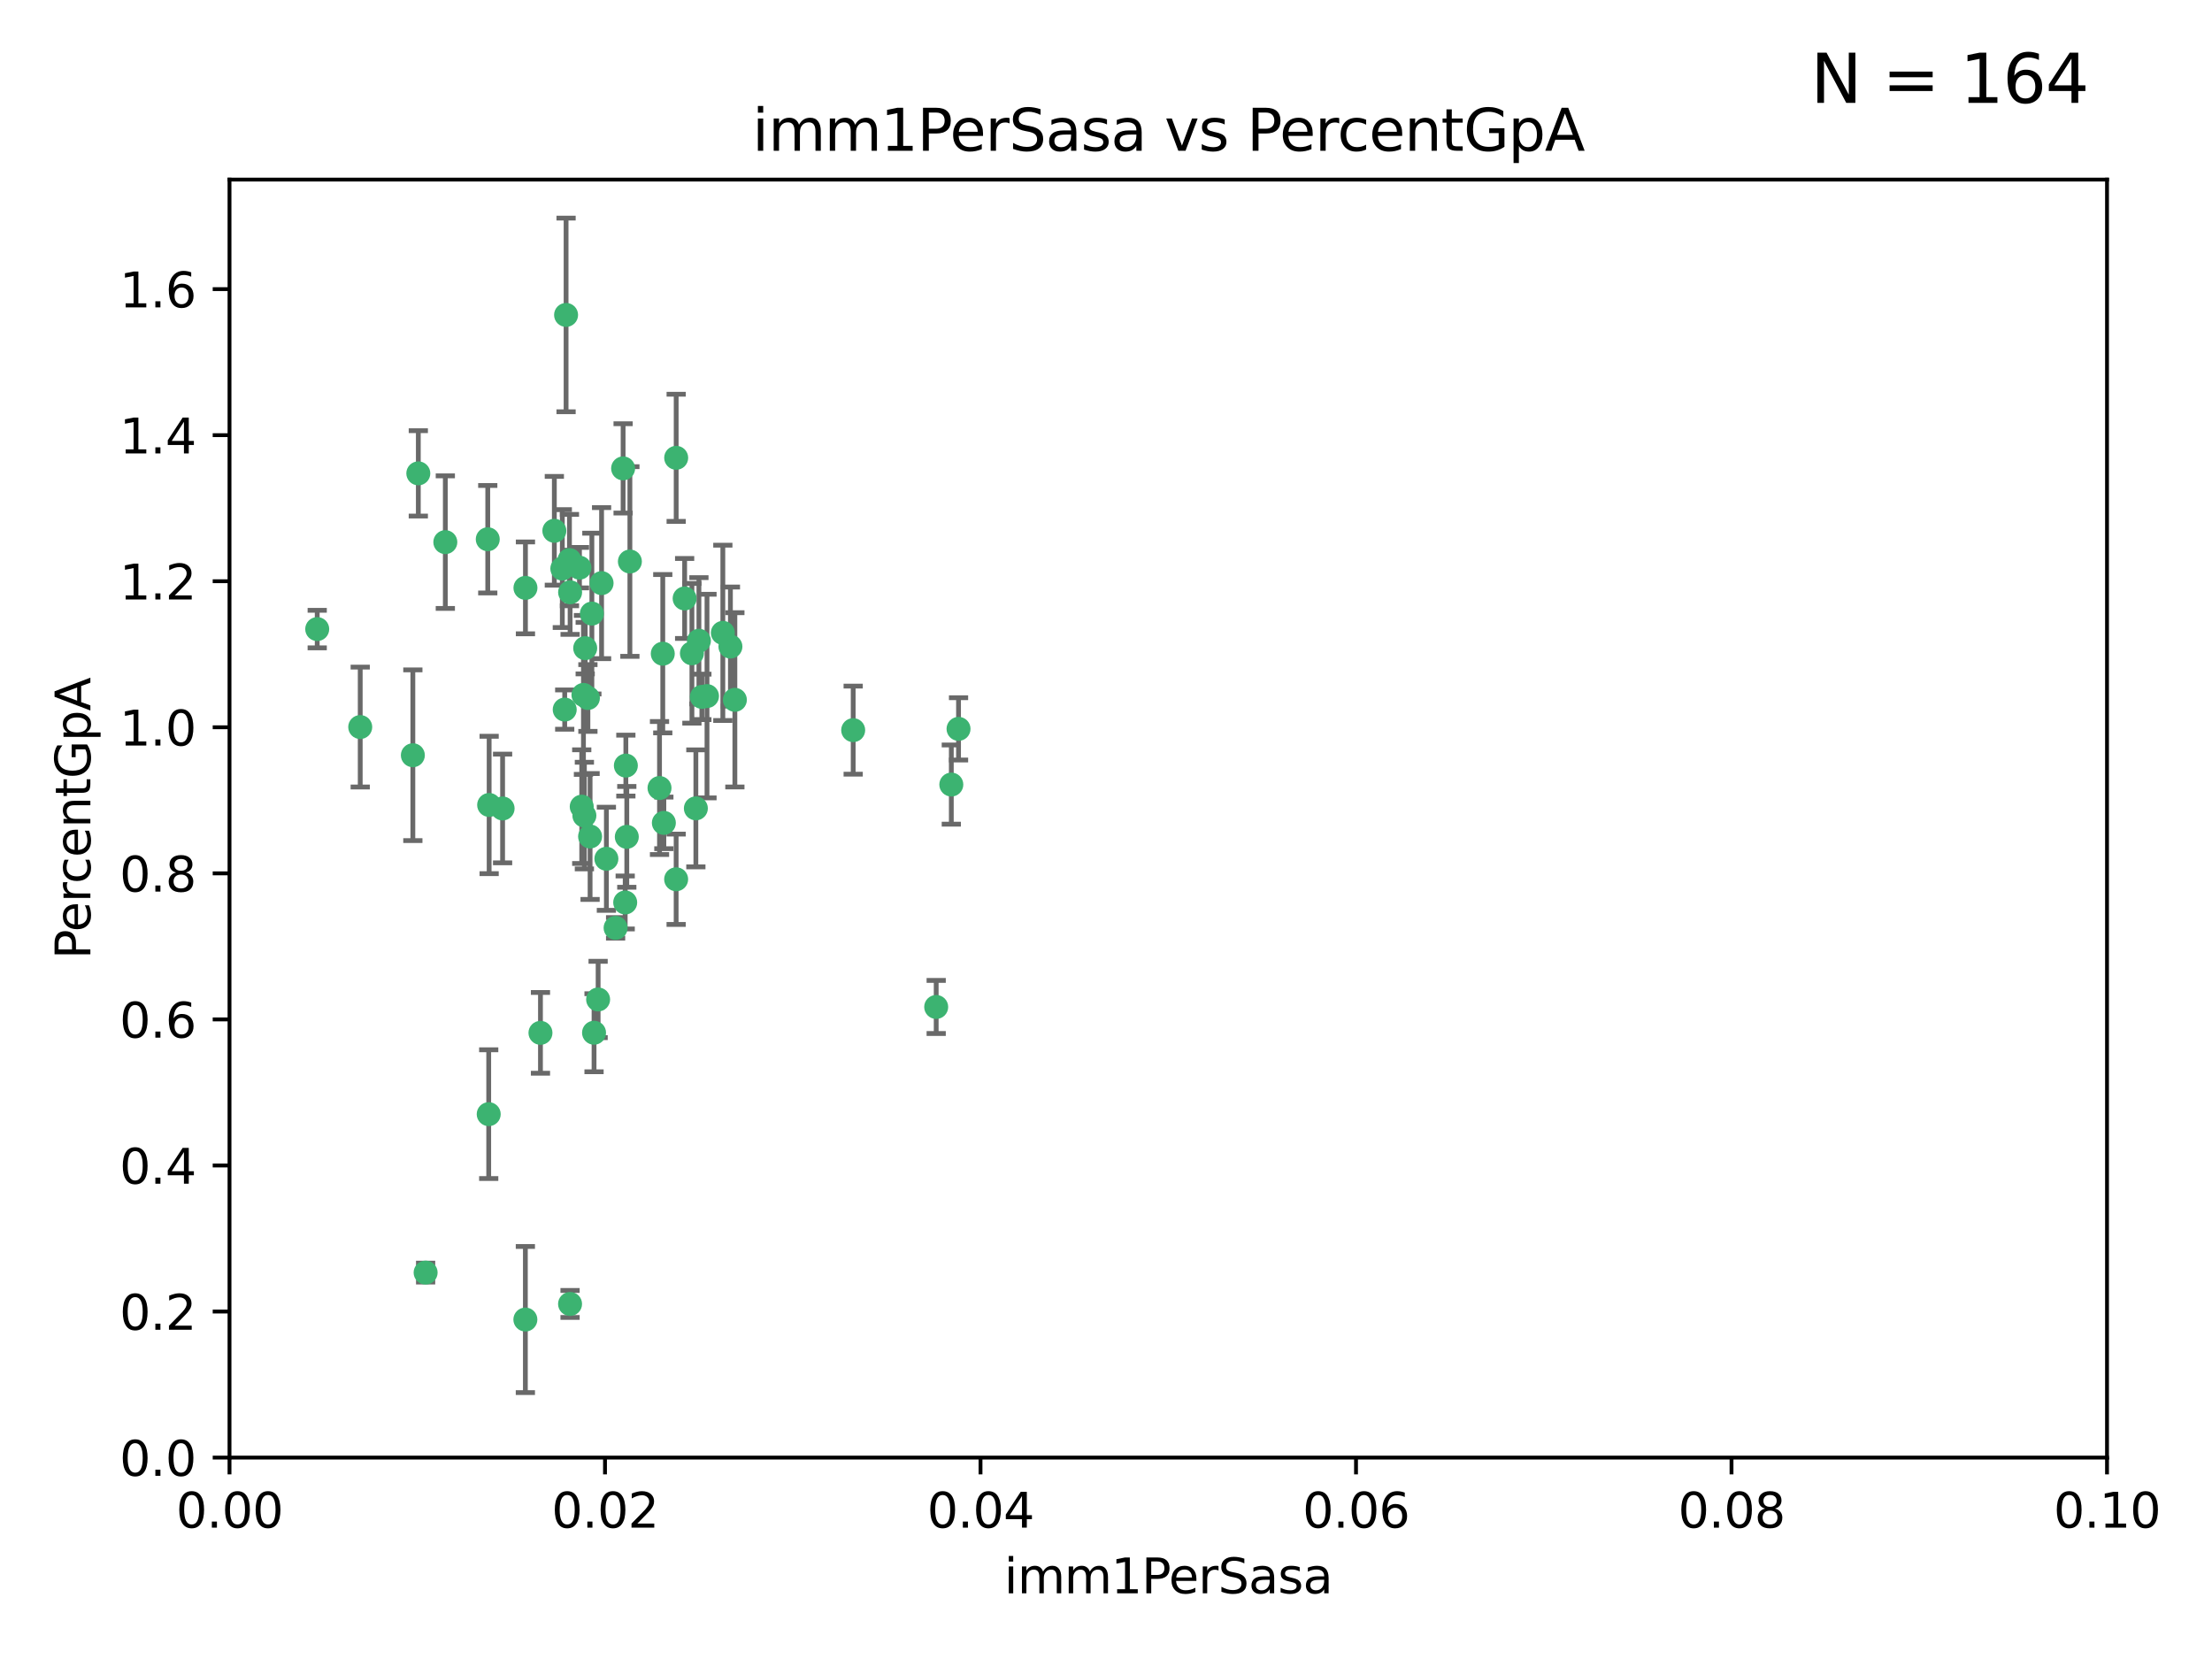 <?xml version="1.0" encoding="utf-8" standalone="no"?>
<!DOCTYPE svg PUBLIC "-//W3C//DTD SVG 1.1//EN"
  "http://www.w3.org/Graphics/SVG/1.1/DTD/svg11.dtd">
<svg xmlns:xlink="http://www.w3.org/1999/xlink" width="460.8pt" height="345.6pt" viewBox="0 0 460.8 345.6" xmlns="http://www.w3.org/2000/svg" version="1.1">
 <defs>
  <style type="text/css">*{stroke-linejoin: round; stroke-linecap: butt}</style>
 </defs>
 <g id="figure_1">
  <g id="patch_1">
   <path d="M 0 345.6 
L 460.8 345.6 
L 460.8 0 
L 0 0 
z
" style="fill: #ffffff"/>
  </g>
  <g id="axes_1">
   <g id="patch_2">
    <path d="M 47.81 303.64 
L 438.93 303.64 
L 438.93 37.411 
L 47.81 37.411 
z
" style="fill: #ffffff"/>
   </g>
   <g id="PathCollection_1">
    <defs>
     <path id="mb0a5eeb27a" d="M 0 1.118 
C 0.297 1.118 0.581 1 0.791 0.791 
C 1 0.581 1.118 0.297 1.118 0 
C 1.118 -0.297 1 -0.581 0.791 -0.791 
C 0.581 -1 0.297 -1.118 0 -1.118 
C -0.297 -1.118 -0.581 -1 -0.791 -0.791 
C -1 -0.581 -1.118 -0.297 -1.118 0 
C -1.118 0.297 -1 0.581 -0.791 0.791 
C -0.581 1 -0.297 1.118 0 1.118 
z
" style="stroke: #3cb371"/>
    </defs>
    <g clip-path="url(#pbede69607e)">
     <use xlink:href="#mb0a5eeb27a" x="92.769" y="112.935" style="fill: #3cb371; stroke: #3cb371"/>
     <use xlink:href="#mb0a5eeb27a" x="66.082" y="131.048" style="fill: #3cb371; stroke: #3cb371"/>
     <use xlink:href="#mb0a5eeb27a" x="87.143" y="98.611" style="fill: #3cb371; stroke: #3cb371"/>
     <use xlink:href="#mb0a5eeb27a" x="86.005" y="157.33" style="fill: #3cb371; stroke: #3cb371"/>
     <use xlink:href="#mb0a5eeb27a" x="75.042" y="151.457" style="fill: #3cb371; stroke: #3cb371"/>
     <use xlink:href="#mb0a5eeb27a" x="117.924" y="65.606" style="fill: #3cb371; stroke: #3cb371"/>
     <use xlink:href="#mb0a5eeb27a" x="144.138" y="136.097" style="fill: #3cb371; stroke: #3cb371"/>
     <use xlink:href="#mb0a5eeb27a" x="123.297" y="127.82" style="fill: #3cb371; stroke: #3cb371"/>
     <use xlink:href="#mb0a5eeb27a" x="117.142" y="118.446" style="fill: #3cb371; stroke: #3cb371"/>
     <use xlink:href="#mb0a5eeb27a" x="137.389" y="164.157" style="fill: #3cb371; stroke: #3cb371"/>
     <use xlink:href="#mb0a5eeb27a" x="117.64" y="147.818" style="fill: #3cb371; stroke: #3cb371"/>
     <use xlink:href="#mb0a5eeb27a" x="153.088" y="145.786" style="fill: #3cb371; stroke: #3cb371"/>
     <use xlink:href="#mb0a5eeb27a" x="121.907" y="135.021" style="fill: #3cb371; stroke: #3cb371"/>
     <use xlink:href="#mb0a5eeb27a" x="150.581" y="131.834" style="fill: #3cb371; stroke: #3cb371"/>
     <use xlink:href="#mb0a5eeb27a" x="140.861" y="95.371" style="fill: #3cb371; stroke: #3cb371"/>
     <use xlink:href="#mb0a5eeb27a" x="121.186" y="168.041" style="fill: #3cb371; stroke: #3cb371"/>
     <use xlink:href="#mb0a5eeb27a" x="120.714" y="118.255" style="fill: #3cb371; stroke: #3cb371"/>
     <use xlink:href="#mb0a5eeb27a" x="101.609" y="112.334" style="fill: #3cb371; stroke: #3cb371"/>
     <use xlink:href="#mb0a5eeb27a" x="122.473" y="145.408" style="fill: #3cb371; stroke: #3cb371"/>
     <use xlink:href="#mb0a5eeb27a" x="118.763" y="123.385" style="fill: #3cb371; stroke: #3cb371"/>
     <use xlink:href="#mb0a5eeb27a" x="145.597" y="133.482" style="fill: #3cb371; stroke: #3cb371"/>
     <use xlink:href="#mb0a5eeb27a" x="112.589" y="215.161" style="fill: #3cb371; stroke: #3cb371"/>
     <use xlink:href="#mb0a5eeb27a" x="118.629" y="116.673" style="fill: #3cb371; stroke: #3cb371"/>
     <use xlink:href="#mb0a5eeb27a" x="88.664" y="265.1" style="fill: #3cb371; stroke: #3cb371"/>
     <use xlink:href="#mb0a5eeb27a" x="138.294" y="171.42" style="fill: #3cb371; stroke: #3cb371"/>
     <use xlink:href="#mb0a5eeb27a" x="131.218" y="116.973" style="fill: #3cb371; stroke: #3cb371"/>
     <use xlink:href="#mb0a5eeb27a" x="129.806" y="97.572" style="fill: #3cb371; stroke: #3cb371"/>
     <use xlink:href="#mb0a5eeb27a" x="142.623" y="124.669" style="fill: #3cb371; stroke: #3cb371"/>
     <use xlink:href="#mb0a5eeb27a" x="146.211" y="145.171" style="fill: #3cb371; stroke: #3cb371"/>
     <use xlink:href="#mb0a5eeb27a" x="104.701" y="168.419" style="fill: #3cb371; stroke: #3cb371"/>
     <use xlink:href="#mb0a5eeb27a" x="123.75" y="215.139" style="fill: #3cb371; stroke: #3cb371"/>
     <use xlink:href="#mb0a5eeb27a" x="138.067" y="136.178" style="fill: #3cb371; stroke: #3cb371"/>
     <use xlink:href="#mb0a5eeb27a" x="130.377" y="159.488" style="fill: #3cb371; stroke: #3cb371"/>
     <use xlink:href="#mb0a5eeb27a" x="152.16" y="134.689" style="fill: #3cb371; stroke: #3cb371"/>
     <use xlink:href="#mb0a5eeb27a" x="126.321" y="178.897" style="fill: #3cb371; stroke: #3cb371"/>
     <use xlink:href="#mb0a5eeb27a" x="198.175" y="163.438" style="fill: #3cb371; stroke: #3cb371"/>
     <use xlink:href="#mb0a5eeb27a" x="199.68" y="151.836" style="fill: #3cb371; stroke: #3cb371"/>
     <use xlink:href="#mb0a5eeb27a" x="128.242" y="193.29" style="fill: #3cb371; stroke: #3cb371"/>
     <use xlink:href="#mb0a5eeb27a" x="140.853" y="183.167" style="fill: #3cb371; stroke: #3cb371"/>
     <use xlink:href="#mb0a5eeb27a" x="124.6" y="208.206" style="fill: #3cb371; stroke: #3cb371"/>
     <use xlink:href="#mb0a5eeb27a" x="115.48" y="110.571" style="fill: #3cb371; stroke: #3cb371"/>
     <use xlink:href="#mb0a5eeb27a" x="125.32" y="121.476" style="fill: #3cb371; stroke: #3cb371"/>
     <use xlink:href="#mb0a5eeb27a" x="118.753" y="271.637" style="fill: #3cb371; stroke: #3cb371"/>
     <use xlink:href="#mb0a5eeb27a" x="177.734" y="152.103" style="fill: #3cb371; stroke: #3cb371"/>
     <use xlink:href="#mb0a5eeb27a" x="121.738" y="169.899" style="fill: #3cb371; stroke: #3cb371"/>
     <use xlink:href="#mb0a5eeb27a" x="130.573" y="174.332" style="fill: #3cb371; stroke: #3cb371"/>
     <use xlink:href="#mb0a5eeb27a" x="195.026" y="209.769" style="fill: #3cb371; stroke: #3cb371"/>
     <use xlink:href="#mb0a5eeb27a" x="144.961" y="168.396" style="fill: #3cb371; stroke: #3cb371"/>
     <use xlink:href="#mb0a5eeb27a" x="130.24" y="188.002" style="fill: #3cb371; stroke: #3cb371"/>
     <use xlink:href="#mb0a5eeb27a" x="109.444" y="274.884" style="fill: #3cb371; stroke: #3cb371"/>
     <use xlink:href="#mb0a5eeb27a" x="101.808" y="232.101" style="fill: #3cb371; stroke: #3cb371"/>
     <use xlink:href="#mb0a5eeb27a" x="101.898" y="167.688" style="fill: #3cb371; stroke: #3cb371"/>
     <use xlink:href="#mb0a5eeb27a" x="109.461" y="122.465" style="fill: #3cb371; stroke: #3cb371"/>
     <use xlink:href="#mb0a5eeb27a" x="121.544" y="144.762" style="fill: #3cb371; stroke: #3cb371"/>
     <use xlink:href="#mb0a5eeb27a" x="147.28" y="145.004" style="fill: #3cb371; stroke: #3cb371"/>
     <use xlink:href="#mb0a5eeb27a" x="122.926" y="174.257" style="fill: #3cb371; stroke: #3cb371"/>
    </g>
   </g>
   <g id="matplotlib.axis_1">
    <g id="xtick_1">
     <g id="line2d_1">
      <defs>
       <path id="mabbce5b4fa" d="M 0 0 
L 0 3.5 
" style="stroke: #000000; stroke-width: 0.8"/>
      </defs>
      <g>
       <use xlink:href="#mabbce5b4fa" x="47.81" y="303.64" style="stroke: #000000; stroke-width: 0.8"/>
      </g>
     </g>
     <g id="text_1">
      <!-- 0.00 -->
      <g transform="translate(36.677 318.238)scale(0.1 -0.1)">
       <defs>
        <path id="DejaVuSans-30" d="M 2034 4250 
Q 1547 4250 1301 3770 
Q 1056 3291 1056 2328 
Q 1056 1369 1301 889 
Q 1547 409 2034 409 
Q 2525 409 2770 889 
Q 3016 1369 3016 2328 
Q 3016 3291 2770 3770 
Q 2525 4250 2034 4250 
z
M 2034 4750 
Q 2819 4750 3233 4129 
Q 3647 3509 3647 2328 
Q 3647 1150 3233 529 
Q 2819 -91 2034 -91 
Q 1250 -91 836 529 
Q 422 1150 422 2328 
Q 422 3509 836 4129 
Q 1250 4750 2034 4750 
z
" transform="scale(0.016)"/>
        <path id="DejaVuSans-2e" d="M 684 794 
L 1344 794 
L 1344 0 
L 684 0 
L 684 794 
z
" transform="scale(0.016)"/>
       </defs>
       <use xlink:href="#DejaVuSans-30"/>
       <use xlink:href="#DejaVuSans-2e" x="63.623"/>
       <use xlink:href="#DejaVuSans-30" x="95.41"/>
       <use xlink:href="#DejaVuSans-30" x="159.033"/>
      </g>
     </g>
    </g>
    <g id="xtick_2">
     <g id="line2d_2">
      <g>
       <use xlink:href="#mabbce5b4fa" x="126.034" y="303.64" style="stroke: #000000; stroke-width: 0.8"/>
      </g>
     </g>
     <g id="text_2">
      <!-- 0.02 -->
      <g transform="translate(114.901 318.238)scale(0.1 -0.1)">
       <defs>
        <path id="DejaVuSans-32" d="M 1228 531 
L 3431 531 
L 3431 0 
L 469 0 
L 469 531 
Q 828 903 1448 1529 
Q 2069 2156 2228 2338 
Q 2531 2678 2651 2914 
Q 2772 3150 2772 3378 
Q 2772 3750 2511 3984 
Q 2250 4219 1831 4219 
Q 1534 4219 1204 4116 
Q 875 4013 500 3803 
L 500 4441 
Q 881 4594 1212 4672 
Q 1544 4750 1819 4750 
Q 2544 4750 2975 4387 
Q 3406 4025 3406 3419 
Q 3406 3131 3298 2873 
Q 3191 2616 2906 2266 
Q 2828 2175 2409 1742 
Q 1991 1309 1228 531 
z
" transform="scale(0.016)"/>
       </defs>
       <use xlink:href="#DejaVuSans-30"/>
       <use xlink:href="#DejaVuSans-2e" x="63.623"/>
       <use xlink:href="#DejaVuSans-30" x="95.41"/>
       <use xlink:href="#DejaVuSans-32" x="159.033"/>
      </g>
     </g>
    </g>
    <g id="xtick_3">
     <g id="line2d_3">
      <g>
       <use xlink:href="#mabbce5b4fa" x="204.258" y="303.64" style="stroke: #000000; stroke-width: 0.8"/>
      </g>
     </g>
     <g id="text_3">
      <!-- 0.04 -->
      <g transform="translate(193.125 318.238)scale(0.1 -0.1)">
       <defs>
        <path id="DejaVuSans-34" d="M 2419 4116 
L 825 1625 
L 2419 1625 
L 2419 4116 
z
M 2253 4666 
L 3047 4666 
L 3047 1625 
L 3713 1625 
L 3713 1100 
L 3047 1100 
L 3047 0 
L 2419 0 
L 2419 1100 
L 313 1100 
L 313 1709 
L 2253 4666 
z
" transform="scale(0.016)"/>
       </defs>
       <use xlink:href="#DejaVuSans-30"/>
       <use xlink:href="#DejaVuSans-2e" x="63.623"/>
       <use xlink:href="#DejaVuSans-30" x="95.41"/>
       <use xlink:href="#DejaVuSans-34" x="159.033"/>
      </g>
     </g>
    </g>
    <g id="xtick_4">
     <g id="line2d_4">
      <g>
       <use xlink:href="#mabbce5b4fa" x="282.482" y="303.64" style="stroke: #000000; stroke-width: 0.8"/>
      </g>
     </g>
     <g id="text_4">
      <!-- 0.06 -->
      <g transform="translate(271.349 318.238)scale(0.1 -0.1)">
       <defs>
        <path id="DejaVuSans-36" d="M 2113 2584 
Q 1688 2584 1439 2293 
Q 1191 2003 1191 1497 
Q 1191 994 1439 701 
Q 1688 409 2113 409 
Q 2538 409 2786 701 
Q 3034 994 3034 1497 
Q 3034 2003 2786 2293 
Q 2538 2584 2113 2584 
z
M 3366 4563 
L 3366 3988 
Q 3128 4100 2886 4159 
Q 2644 4219 2406 4219 
Q 1781 4219 1451 3797 
Q 1122 3375 1075 2522 
Q 1259 2794 1537 2939 
Q 1816 3084 2150 3084 
Q 2853 3084 3261 2657 
Q 3669 2231 3669 1497 
Q 3669 778 3244 343 
Q 2819 -91 2113 -91 
Q 1303 -91 875 529 
Q 447 1150 447 2328 
Q 447 3434 972 4092 
Q 1497 4750 2381 4750 
Q 2619 4750 2861 4703 
Q 3103 4656 3366 4563 
z
" transform="scale(0.016)"/>
       </defs>
       <use xlink:href="#DejaVuSans-30"/>
       <use xlink:href="#DejaVuSans-2e" x="63.623"/>
       <use xlink:href="#DejaVuSans-30" x="95.41"/>
       <use xlink:href="#DejaVuSans-36" x="159.033"/>
      </g>
     </g>
    </g>
    <g id="xtick_5">
     <g id="line2d_5">
      <g>
       <use xlink:href="#mabbce5b4fa" x="360.706" y="303.64" style="stroke: #000000; stroke-width: 0.8"/>
      </g>
     </g>
     <g id="text_5">
      <!-- 0.08 -->
      <g transform="translate(349.573 318.238)scale(0.1 -0.1)">
       <defs>
        <path id="DejaVuSans-38" d="M 2034 2216 
Q 1584 2216 1326 1975 
Q 1069 1734 1069 1313 
Q 1069 891 1326 650 
Q 1584 409 2034 409 
Q 2484 409 2743 651 
Q 3003 894 3003 1313 
Q 3003 1734 2745 1975 
Q 2488 2216 2034 2216 
z
M 1403 2484 
Q 997 2584 770 2862 
Q 544 3141 544 3541 
Q 544 4100 942 4425 
Q 1341 4750 2034 4750 
Q 2731 4750 3128 4425 
Q 3525 4100 3525 3541 
Q 3525 3141 3298 2862 
Q 3072 2584 2669 2484 
Q 3125 2378 3379 2068 
Q 3634 1759 3634 1313 
Q 3634 634 3220 271 
Q 2806 -91 2034 -91 
Q 1263 -91 848 271 
Q 434 634 434 1313 
Q 434 1759 690 2068 
Q 947 2378 1403 2484 
z
M 1172 3481 
Q 1172 3119 1398 2916 
Q 1625 2713 2034 2713 
Q 2441 2713 2670 2916 
Q 2900 3119 2900 3481 
Q 2900 3844 2670 4047 
Q 2441 4250 2034 4250 
Q 1625 4250 1398 4047 
Q 1172 3844 1172 3481 
z
" transform="scale(0.016)"/>
       </defs>
       <use xlink:href="#DejaVuSans-30"/>
       <use xlink:href="#DejaVuSans-2e" x="63.623"/>
       <use xlink:href="#DejaVuSans-30" x="95.41"/>
       <use xlink:href="#DejaVuSans-38" x="159.033"/>
      </g>
     </g>
    </g>
    <g id="xtick_6">
     <g id="line2d_6">
      <g>
       <use xlink:href="#mabbce5b4fa" x="438.93" y="303.64" style="stroke: #000000; stroke-width: 0.8"/>
      </g>
     </g>
     <g id="text_6">
      <!-- 0.10 -->
      <g transform="translate(427.797 318.238)scale(0.1 -0.1)">
       <defs>
        <path id="DejaVuSans-31" d="M 794 531 
L 1825 531 
L 1825 4091 
L 703 3866 
L 703 4441 
L 1819 4666 
L 2450 4666 
L 2450 531 
L 3481 531 
L 3481 0 
L 794 0 
L 794 531 
z
" transform="scale(0.016)"/>
       </defs>
       <use xlink:href="#DejaVuSans-30"/>
       <use xlink:href="#DejaVuSans-2e" x="63.623"/>
       <use xlink:href="#DejaVuSans-31" x="95.41"/>
       <use xlink:href="#DejaVuSans-30" x="159.033"/>
      </g>
     </g>
    </g>
    <g id="text_7">
     <!-- imm1PerSasa -->
     <g transform="translate(209.186 331.917)scale(0.1 -0.1)">
      <defs>
       <path id="DejaVuSans-69" d="M 603 3500 
L 1178 3500 
L 1178 0 
L 603 0 
L 603 3500 
z
M 603 4863 
L 1178 4863 
L 1178 4134 
L 603 4134 
L 603 4863 
z
" transform="scale(0.016)"/>
       <path id="DejaVuSans-6d" d="M 3328 2828 
Q 3544 3216 3844 3400 
Q 4144 3584 4550 3584 
Q 5097 3584 5394 3201 
Q 5691 2819 5691 2113 
L 5691 0 
L 5113 0 
L 5113 2094 
Q 5113 2597 4934 2840 
Q 4756 3084 4391 3084 
Q 3944 3084 3684 2787 
Q 3425 2491 3425 1978 
L 3425 0 
L 2847 0 
L 2847 2094 
Q 2847 2600 2669 2842 
Q 2491 3084 2119 3084 
Q 1678 3084 1418 2786 
Q 1159 2488 1159 1978 
L 1159 0 
L 581 0 
L 581 3500 
L 1159 3500 
L 1159 2956 
Q 1356 3278 1631 3431 
Q 1906 3584 2284 3584 
Q 2666 3584 2933 3390 
Q 3200 3197 3328 2828 
z
" transform="scale(0.016)"/>
       <path id="DejaVuSans-50" d="M 1259 4147 
L 1259 2394 
L 2053 2394 
Q 2494 2394 2734 2622 
Q 2975 2850 2975 3272 
Q 2975 3691 2734 3919 
Q 2494 4147 2053 4147 
L 1259 4147 
z
M 628 4666 
L 2053 4666 
Q 2838 4666 3239 4311 
Q 3641 3956 3641 3272 
Q 3641 2581 3239 2228 
Q 2838 1875 2053 1875 
L 1259 1875 
L 1259 0 
L 628 0 
L 628 4666 
z
" transform="scale(0.016)"/>
       <path id="DejaVuSans-65" d="M 3597 1894 
L 3597 1613 
L 953 1613 
Q 991 1019 1311 708 
Q 1631 397 2203 397 
Q 2534 397 2845 478 
Q 3156 559 3463 722 
L 3463 178 
Q 3153 47 2828 -22 
Q 2503 -91 2169 -91 
Q 1331 -91 842 396 
Q 353 884 353 1716 
Q 353 2575 817 3079 
Q 1281 3584 2069 3584 
Q 2775 3584 3186 3129 
Q 3597 2675 3597 1894 
z
M 3022 2063 
Q 3016 2534 2758 2815 
Q 2500 3097 2075 3097 
Q 1594 3097 1305 2825 
Q 1016 2553 972 2059 
L 3022 2063 
z
" transform="scale(0.016)"/>
       <path id="DejaVuSans-72" d="M 2631 2963 
Q 2534 3019 2420 3045 
Q 2306 3072 2169 3072 
Q 1681 3072 1420 2755 
Q 1159 2438 1159 1844 
L 1159 0 
L 581 0 
L 581 3500 
L 1159 3500 
L 1159 2956 
Q 1341 3275 1631 3429 
Q 1922 3584 2338 3584 
Q 2397 3584 2469 3576 
Q 2541 3569 2628 3553 
L 2631 2963 
z
" transform="scale(0.016)"/>
       <path id="DejaVuSans-53" d="M 3425 4513 
L 3425 3897 
Q 3066 4069 2747 4153 
Q 2428 4238 2131 4238 
Q 1616 4238 1336 4038 
Q 1056 3838 1056 3469 
Q 1056 3159 1242 3001 
Q 1428 2844 1947 2747 
L 2328 2669 
Q 3034 2534 3370 2195 
Q 3706 1856 3706 1288 
Q 3706 609 3251 259 
Q 2797 -91 1919 -91 
Q 1588 -91 1214 -16 
Q 841 59 441 206 
L 441 856 
Q 825 641 1194 531 
Q 1563 422 1919 422 
Q 2459 422 2753 634 
Q 3047 847 3047 1241 
Q 3047 1584 2836 1778 
Q 2625 1972 2144 2069 
L 1759 2144 
Q 1053 2284 737 2584 
Q 422 2884 422 3419 
Q 422 4038 858 4394 
Q 1294 4750 2059 4750 
Q 2388 4750 2728 4690 
Q 3069 4631 3425 4513 
z
" transform="scale(0.016)"/>
       <path id="DejaVuSans-61" d="M 2194 1759 
Q 1497 1759 1228 1600 
Q 959 1441 959 1056 
Q 959 750 1161 570 
Q 1363 391 1709 391 
Q 2188 391 2477 730 
Q 2766 1069 2766 1631 
L 2766 1759 
L 2194 1759 
z
M 3341 1997 
L 3341 0 
L 2766 0 
L 2766 531 
Q 2569 213 2275 61 
Q 1981 -91 1556 -91 
Q 1019 -91 701 211 
Q 384 513 384 1019 
Q 384 1609 779 1909 
Q 1175 2209 1959 2209 
L 2766 2209 
L 2766 2266 
Q 2766 2663 2505 2880 
Q 2244 3097 1772 3097 
Q 1472 3097 1187 3025 
Q 903 2953 641 2809 
L 641 3341 
Q 956 3463 1253 3523 
Q 1550 3584 1831 3584 
Q 2591 3584 2966 3190 
Q 3341 2797 3341 1997 
z
" transform="scale(0.016)"/>
       <path id="DejaVuSans-73" d="M 2834 3397 
L 2834 2853 
Q 2591 2978 2328 3040 
Q 2066 3103 1784 3103 
Q 1356 3103 1142 2972 
Q 928 2841 928 2578 
Q 928 2378 1081 2264 
Q 1234 2150 1697 2047 
L 1894 2003 
Q 2506 1872 2764 1633 
Q 3022 1394 3022 966 
Q 3022 478 2636 193 
Q 2250 -91 1575 -91 
Q 1294 -91 989 -36 
Q 684 19 347 128 
L 347 722 
Q 666 556 975 473 
Q 1284 391 1588 391 
Q 1994 391 2212 530 
Q 2431 669 2431 922 
Q 2431 1156 2273 1281 
Q 2116 1406 1581 1522 
L 1381 1569 
Q 847 1681 609 1914 
Q 372 2147 372 2553 
Q 372 3047 722 3315 
Q 1072 3584 1716 3584 
Q 2034 3584 2315 3537 
Q 2597 3491 2834 3397 
z
" transform="scale(0.016)"/>
      </defs>
      <use xlink:href="#DejaVuSans-69"/>
      <use xlink:href="#DejaVuSans-6d" x="27.783"/>
      <use xlink:href="#DejaVuSans-6d" x="125.195"/>
      <use xlink:href="#DejaVuSans-31" x="222.607"/>
      <use xlink:href="#DejaVuSans-50" x="286.23"/>
      <use xlink:href="#DejaVuSans-65" x="342.908"/>
      <use xlink:href="#DejaVuSans-72" x="404.432"/>
      <use xlink:href="#DejaVuSans-53" x="445.545"/>
      <use xlink:href="#DejaVuSans-61" x="509.021"/>
      <use xlink:href="#DejaVuSans-73" x="570.301"/>
      <use xlink:href="#DejaVuSans-61" x="622.4"/>
     </g>
    </g>
   </g>
   <g id="matplotlib.axis_2">
    <g id="ytick_1">
     <g id="line2d_7">
      <defs>
       <path id="md09ce07c74" d="M 0 0 
L -3.5 0 
" style="stroke: #000000; stroke-width: 0.8"/>
      </defs>
      <g>
       <use xlink:href="#md09ce07c74" x="47.81" y="303.64" style="stroke: #000000; stroke-width: 0.8"/>
      </g>
     </g>
     <g id="text_8">
      <!-- 0.0 -->
      <g transform="translate(24.907 307.439)scale(0.1 -0.1)">
       <use xlink:href="#DejaVuSans-30"/>
       <use xlink:href="#DejaVuSans-2e" x="63.623"/>
       <use xlink:href="#DejaVuSans-30" x="95.41"/>
      </g>
     </g>
    </g>
    <g id="ytick_2">
     <g id="line2d_8">
      <g>
       <use xlink:href="#md09ce07c74" x="47.81" y="273.214" style="stroke: #000000; stroke-width: 0.8"/>
      </g>
     </g>
     <g id="text_9">
      <!-- 0.2 -->
      <g transform="translate(24.907 277.013)scale(0.1 -0.1)">
       <use xlink:href="#DejaVuSans-30"/>
       <use xlink:href="#DejaVuSans-2e" x="63.623"/>
       <use xlink:href="#DejaVuSans-32" x="95.41"/>
      </g>
     </g>
    </g>
    <g id="ytick_3">
     <g id="line2d_9">
      <g>
       <use xlink:href="#md09ce07c74" x="47.81" y="242.788" style="stroke: #000000; stroke-width: 0.8"/>
      </g>
     </g>
     <g id="text_10">
      <!-- 0.4 -->
      <g transform="translate(24.907 246.587)scale(0.1 -0.1)">
       <use xlink:href="#DejaVuSans-30"/>
       <use xlink:href="#DejaVuSans-2e" x="63.623"/>
       <use xlink:href="#DejaVuSans-34" x="95.41"/>
      </g>
     </g>
    </g>
    <g id="ytick_4">
     <g id="line2d_10">
      <g>
       <use xlink:href="#md09ce07c74" x="47.81" y="212.362" style="stroke: #000000; stroke-width: 0.8"/>
      </g>
     </g>
     <g id="text_11">
      <!-- 0.6 -->
      <g transform="translate(24.907 216.161)scale(0.1 -0.1)">
       <use xlink:href="#DejaVuSans-30"/>
       <use xlink:href="#DejaVuSans-2e" x="63.623"/>
       <use xlink:href="#DejaVuSans-36" x="95.41"/>
      </g>
     </g>
    </g>
    <g id="ytick_5">
     <g id="line2d_11">
      <g>
       <use xlink:href="#md09ce07c74" x="47.81" y="181.935" style="stroke: #000000; stroke-width: 0.8"/>
      </g>
     </g>
     <g id="text_12">
      <!-- 0.8 -->
      <g transform="translate(24.907 185.735)scale(0.1 -0.1)">
       <use xlink:href="#DejaVuSans-30"/>
       <use xlink:href="#DejaVuSans-2e" x="63.623"/>
       <use xlink:href="#DejaVuSans-38" x="95.41"/>
      </g>
     </g>
    </g>
    <g id="ytick_6">
     <g id="line2d_12">
      <g>
       <use xlink:href="#md09ce07c74" x="47.81" y="151.509" style="stroke: #000000; stroke-width: 0.8"/>
      </g>
     </g>
     <g id="text_13">
      <!-- 1.0 -->
      <g transform="translate(24.907 155.308)scale(0.1 -0.1)">
       <use xlink:href="#DejaVuSans-31"/>
       <use xlink:href="#DejaVuSans-2e" x="63.623"/>
       <use xlink:href="#DejaVuSans-30" x="95.41"/>
      </g>
     </g>
    </g>
    <g id="ytick_7">
     <g id="line2d_13">
      <g>
       <use xlink:href="#md09ce07c74" x="47.81" y="121.083" style="stroke: #000000; stroke-width: 0.8"/>
      </g>
     </g>
     <g id="text_14">
      <!-- 1.2 -->
      <g transform="translate(24.907 124.882)scale(0.1 -0.1)">
       <use xlink:href="#DejaVuSans-31"/>
       <use xlink:href="#DejaVuSans-2e" x="63.623"/>
       <use xlink:href="#DejaVuSans-32" x="95.41"/>
      </g>
     </g>
    </g>
    <g id="ytick_8">
     <g id="line2d_14">
      <g>
       <use xlink:href="#md09ce07c74" x="47.81" y="90.657" style="stroke: #000000; stroke-width: 0.8"/>
      </g>
     </g>
     <g id="text_15">
      <!-- 1.4 -->
      <g transform="translate(24.907 94.456)scale(0.1 -0.1)">
       <use xlink:href="#DejaVuSans-31"/>
       <use xlink:href="#DejaVuSans-2e" x="63.623"/>
       <use xlink:href="#DejaVuSans-34" x="95.41"/>
      </g>
     </g>
    </g>
    <g id="ytick_9">
     <g id="line2d_15">
      <g>
       <use xlink:href="#md09ce07c74" x="47.81" y="60.231" style="stroke: #000000; stroke-width: 0.8"/>
      </g>
     </g>
     <g id="text_16">
      <!-- 1.6 -->
      <g transform="translate(24.907 64.03)scale(0.1 -0.1)">
       <use xlink:href="#DejaVuSans-31"/>
       <use xlink:href="#DejaVuSans-2e" x="63.623"/>
       <use xlink:href="#DejaVuSans-36" x="95.41"/>
      </g>
     </g>
    </g>
    <g id="text_17">
     <!-- PercentGpA -->
     <g transform="translate(18.827 199.802)rotate(-90)scale(0.1 -0.1)">
      <defs>
       <path id="DejaVuSans-63" d="M 3122 3366 
L 3122 2828 
Q 2878 2963 2633 3030 
Q 2388 3097 2138 3097 
Q 1578 3097 1268 2742 
Q 959 2388 959 1747 
Q 959 1106 1268 751 
Q 1578 397 2138 397 
Q 2388 397 2633 464 
Q 2878 531 3122 666 
L 3122 134 
Q 2881 22 2623 -34 
Q 2366 -91 2075 -91 
Q 1284 -91 818 406 
Q 353 903 353 1747 
Q 353 2603 823 3093 
Q 1294 3584 2113 3584 
Q 2378 3584 2631 3529 
Q 2884 3475 3122 3366 
z
" transform="scale(0.016)"/>
       <path id="DejaVuSans-6e" d="M 3513 2113 
L 3513 0 
L 2938 0 
L 2938 2094 
Q 2938 2591 2744 2837 
Q 2550 3084 2163 3084 
Q 1697 3084 1428 2787 
Q 1159 2491 1159 1978 
L 1159 0 
L 581 0 
L 581 3500 
L 1159 3500 
L 1159 2956 
Q 1366 3272 1645 3428 
Q 1925 3584 2291 3584 
Q 2894 3584 3203 3211 
Q 3513 2838 3513 2113 
z
" transform="scale(0.016)"/>
       <path id="DejaVuSans-74" d="M 1172 4494 
L 1172 3500 
L 2356 3500 
L 2356 3053 
L 1172 3053 
L 1172 1153 
Q 1172 725 1289 603 
Q 1406 481 1766 481 
L 2356 481 
L 2356 0 
L 1766 0 
Q 1100 0 847 248 
Q 594 497 594 1153 
L 594 3053 
L 172 3053 
L 172 3500 
L 594 3500 
L 594 4494 
L 1172 4494 
z
" transform="scale(0.016)"/>
       <path id="DejaVuSans-47" d="M 3809 666 
L 3809 1919 
L 2778 1919 
L 2778 2438 
L 4434 2438 
L 4434 434 
Q 4069 175 3628 42 
Q 3188 -91 2688 -91 
Q 1594 -91 976 548 
Q 359 1188 359 2328 
Q 359 3472 976 4111 
Q 1594 4750 2688 4750 
Q 3144 4750 3555 4637 
Q 3966 4525 4313 4306 
L 4313 3634 
Q 3963 3931 3569 4081 
Q 3175 4231 2741 4231 
Q 1884 4231 1454 3753 
Q 1025 3275 1025 2328 
Q 1025 1384 1454 906 
Q 1884 428 2741 428 
Q 3075 428 3337 486 
Q 3600 544 3809 666 
z
" transform="scale(0.016)"/>
       <path id="DejaVuSans-70" d="M 1159 525 
L 1159 -1331 
L 581 -1331 
L 581 3500 
L 1159 3500 
L 1159 2969 
Q 1341 3281 1617 3432 
Q 1894 3584 2278 3584 
Q 2916 3584 3314 3078 
Q 3713 2572 3713 1747 
Q 3713 922 3314 415 
Q 2916 -91 2278 -91 
Q 1894 -91 1617 61 
Q 1341 213 1159 525 
z
M 3116 1747 
Q 3116 2381 2855 2742 
Q 2594 3103 2138 3103 
Q 1681 3103 1420 2742 
Q 1159 2381 1159 1747 
Q 1159 1113 1420 752 
Q 1681 391 2138 391 
Q 2594 391 2855 752 
Q 3116 1113 3116 1747 
z
" transform="scale(0.016)"/>
       <path id="DejaVuSans-41" d="M 2188 4044 
L 1331 1722 
L 3047 1722 
L 2188 4044 
z
M 1831 4666 
L 2547 4666 
L 4325 0 
L 3669 0 
L 3244 1197 
L 1141 1197 
L 716 0 
L 50 0 
L 1831 4666 
z
" transform="scale(0.016)"/>
      </defs>
      <use xlink:href="#DejaVuSans-50"/>
      <use xlink:href="#DejaVuSans-65" x="56.678"/>
      <use xlink:href="#DejaVuSans-72" x="118.201"/>
      <use xlink:href="#DejaVuSans-63" x="157.064"/>
      <use xlink:href="#DejaVuSans-65" x="212.045"/>
      <use xlink:href="#DejaVuSans-6e" x="273.568"/>
      <use xlink:href="#DejaVuSans-74" x="336.947"/>
      <use xlink:href="#DejaVuSans-47" x="376.156"/>
      <use xlink:href="#DejaVuSans-70" x="453.646"/>
      <use xlink:href="#DejaVuSans-41" x="517.123"/>
     </g>
    </g>
   </g>
   <g id="LineCollection_1">
    <path d="M 92.769 126.742 
L 92.769 99.128 
" clip-path="url(#pbede69607e)" style="fill: none; stroke: #696969"/>
    <path d="M 66.082 134.958 
L 66.082 127.138 
" clip-path="url(#pbede69607e)" style="fill: none; stroke: #696969"/>
    <path d="M 87.143 107.5 
L 87.143 89.723 
" clip-path="url(#pbede69607e)" style="fill: none; stroke: #696969"/>
    <path d="M 86.005 175.107 
L 86.005 139.552 
" clip-path="url(#pbede69607e)" style="fill: none; stroke: #696969"/>
    <path d="M 75.042 163.945 
L 75.042 138.968 
" clip-path="url(#pbede69607e)" style="fill: none; stroke: #696969"/>
    <path d="M 117.924 85.777 
L 117.924 45.434 
" clip-path="url(#pbede69607e)" style="fill: none; stroke: #696969"/>
    <path d="M 144.138 150.645 
L 144.138 121.55 
" clip-path="url(#pbede69607e)" style="fill: none; stroke: #696969"/>
    <path d="M 123.297 144.568 
L 123.297 111.073 
" clip-path="url(#pbede69607e)" style="fill: none; stroke: #696969"/>
    <path d="M 117.142 130.722 
L 117.142 106.17 
" clip-path="url(#pbede69607e)" style="fill: none; stroke: #696969"/>
    <path d="M 137.389 178.007 
L 137.389 150.307 
" clip-path="url(#pbede69607e)" style="fill: none; stroke: #696969"/>
    <path d="M 117.64 151.909 
L 117.64 143.727 
" clip-path="url(#pbede69607e)" style="fill: none; stroke: #696969"/>
    <path d="M 153.088 163.937 
L 153.088 127.634 
" clip-path="url(#pbede69607e)" style="fill: none; stroke: #696969"/>
    <path d="M 121.907 140.382 
L 121.907 129.659 
" clip-path="url(#pbede69607e)" style="fill: none; stroke: #696969"/>
    <path d="M 150.581 150.092 
L 150.581 113.575 
" clip-path="url(#pbede69607e)" style="fill: none; stroke: #696969"/>
    <path d="M 140.861 108.615 
L 140.861 82.127 
" clip-path="url(#pbede69607e)" style="fill: none; stroke: #696969"/>
    <path d="M 121.186 179.882 
L 121.186 156.201 
" clip-path="url(#pbede69607e)" style="fill: none; stroke: #696969"/>
    <path d="M 120.714 122.472 
L 120.714 114.039 
" clip-path="url(#pbede69607e)" style="fill: none; stroke: #696969"/>
    <path d="M 101.609 123.529 
L 101.609 101.139 
" clip-path="url(#pbede69607e)" style="fill: none; stroke: #696969"/>
    <path d="M 122.473 152.361 
L 122.473 138.456 
" clip-path="url(#pbede69607e)" style="fill: none; stroke: #696969"/>
    <path d="M 118.763 132.151 
L 118.763 114.62 
" clip-path="url(#pbede69607e)" style="fill: none; stroke: #696969"/>
    <path d="M 145.597 146.637 
L 145.597 120.327 
" clip-path="url(#pbede69607e)" style="fill: none; stroke: #696969"/>
    <path d="M 112.589 223.572 
L 112.589 206.751 
" clip-path="url(#pbede69607e)" style="fill: none; stroke: #696969"/>
    <path d="M 118.629 126.191 
L 118.629 107.154 
" clip-path="url(#pbede69607e)" style="fill: none; stroke: #696969"/>
    <path d="M 88.664 267.073 
L 88.664 263.128 
" clip-path="url(#pbede69607e)" style="fill: none; stroke: #696969"/>
    <path d="M 138.294 176.791 
L 138.294 166.049 
" clip-path="url(#pbede69607e)" style="fill: none; stroke: #696969"/>
    <path d="M 131.218 136.73 
L 131.218 97.216 
" clip-path="url(#pbede69607e)" style="fill: none; stroke: #696969"/>
    <path d="M 129.806 106.878 
L 129.806 88.267 
" clip-path="url(#pbede69607e)" style="fill: none; stroke: #696969"/>
    <path d="M 142.623 132.997 
L 142.623 116.341 
" clip-path="url(#pbede69607e)" style="fill: none; stroke: #696969"/>
    <path d="M 146.211 149.901 
L 146.211 140.441 
" clip-path="url(#pbede69607e)" style="fill: none; stroke: #696969"/>
    <path d="M 104.701 179.743 
L 104.701 157.094 
" clip-path="url(#pbede69607e)" style="fill: none; stroke: #696969"/>
    <path d="M 123.75 223.268 
L 123.75 207.01 
" clip-path="url(#pbede69607e)" style="fill: none; stroke: #696969"/>
    <path d="M 138.067 152.672 
L 138.067 119.684 
" clip-path="url(#pbede69607e)" style="fill: none; stroke: #696969"/>
    <path d="M 130.377 165.831 
L 130.377 153.145 
" clip-path="url(#pbede69607e)" style="fill: none; stroke: #696969"/>
    <path d="M 152.16 147.086 
L 152.16 122.292 
" clip-path="url(#pbede69607e)" style="fill: none; stroke: #696969"/>
    <path d="M 126.321 189.642 
L 126.321 168.152 
" clip-path="url(#pbede69607e)" style="fill: none; stroke: #696969"/>
    <path d="M 198.175 171.687 
L 198.175 155.189 
" clip-path="url(#pbede69607e)" style="fill: none; stroke: #696969"/>
    <path d="M 199.68 158.321 
L 199.68 145.352 
" clip-path="url(#pbede69607e)" style="fill: none; stroke: #696969"/>
    <path d="M 128.242 195.434 
L 128.242 191.146 
" clip-path="url(#pbede69607e)" style="fill: none; stroke: #696969"/>
    <path d="M 140.853 192.579 
L 140.853 173.755 
" clip-path="url(#pbede69607e)" style="fill: none; stroke: #696969"/>
    <path d="M 124.6 216.157 
L 124.6 200.256 
" clip-path="url(#pbede69607e)" style="fill: none; stroke: #696969"/>
    <path d="M 115.48 121.897 
L 115.48 99.245 
" clip-path="url(#pbede69607e)" style="fill: none; stroke: #696969"/>
    <path d="M 125.32 137.206 
L 125.32 105.745 
" clip-path="url(#pbede69607e)" style="fill: none; stroke: #696969"/>
    <path d="M 118.753 274.448 
L 118.753 268.825 
" clip-path="url(#pbede69607e)" style="fill: none; stroke: #696969"/>
    <path d="M 177.734 161.277 
L 177.734 142.929 
" clip-path="url(#pbede69607e)" style="fill: none; stroke: #696969"/>
    <path d="M 121.738 181.006 
L 121.738 158.792 
" clip-path="url(#pbede69607e)" style="fill: none; stroke: #696969"/>
    <path d="M 130.573 184.828 
L 130.573 163.836 
" clip-path="url(#pbede69607e)" style="fill: none; stroke: #696969"/>
    <path d="M 195.026 215.299 
L 195.026 204.239 
" clip-path="url(#pbede69607e)" style="fill: none; stroke: #696969"/>
    <path d="M 144.961 180.585 
L 144.961 156.208 
" clip-path="url(#pbede69607e)" style="fill: none; stroke: #696969"/>
    <path d="M 130.24 193.517 
L 130.24 182.486 
" clip-path="url(#pbede69607e)" style="fill: none; stroke: #696969"/>
    <path d="M 109.444 290.105 
L 109.444 259.662 
" clip-path="url(#pbede69607e)" style="fill: none; stroke: #696969"/>
    <path d="M 101.808 245.512 
L 101.808 218.691 
" clip-path="url(#pbede69607e)" style="fill: none; stroke: #696969"/>
    <path d="M 101.898 181.997 
L 101.898 153.38 
" clip-path="url(#pbede69607e)" style="fill: none; stroke: #696969"/>
    <path d="M 109.461 132.034 
L 109.461 112.895 
" clip-path="url(#pbede69607e)" style="fill: none; stroke: #696969"/>
    <path d="M 121.544 161.315 
L 121.544 128.209 
" clip-path="url(#pbede69607e)" style="fill: none; stroke: #696969"/>
    <path d="M 147.28 166.212 
L 147.28 123.796 
" clip-path="url(#pbede69607e)" style="fill: none; stroke: #696969"/>
    <path d="M 122.926 187.369 
L 122.926 161.144 
" clip-path="url(#pbede69607e)" style="fill: none; stroke: #696969"/>
   </g>
   <g id="line2d_16">
    <defs>
     <path id="m419425e121" d="M 2 0 
L -2 -0 
" style="stroke: #696969"/>
    </defs>
    <g clip-path="url(#pbede69607e)">
     <use xlink:href="#m419425e121" x="92.769" y="126.742" style="fill: #696969; stroke: #696969"/>
     <use xlink:href="#m419425e121" x="66.082" y="134.958" style="fill: #696969; stroke: #696969"/>
     <use xlink:href="#m419425e121" x="87.143" y="107.5" style="fill: #696969; stroke: #696969"/>
     <use xlink:href="#m419425e121" x="86.005" y="175.107" style="fill: #696969; stroke: #696969"/>
     <use xlink:href="#m419425e121" x="75.042" y="163.945" style="fill: #696969; stroke: #696969"/>
     <use xlink:href="#m419425e121" x="117.924" y="85.777" style="fill: #696969; stroke: #696969"/>
     <use xlink:href="#m419425e121" x="144.138" y="150.645" style="fill: #696969; stroke: #696969"/>
     <use xlink:href="#m419425e121" x="123.297" y="144.568" style="fill: #696969; stroke: #696969"/>
     <use xlink:href="#m419425e121" x="117.142" y="130.722" style="fill: #696969; stroke: #696969"/>
     <use xlink:href="#m419425e121" x="137.389" y="178.007" style="fill: #696969; stroke: #696969"/>
     <use xlink:href="#m419425e121" x="117.64" y="151.909" style="fill: #696969; stroke: #696969"/>
     <use xlink:href="#m419425e121" x="153.088" y="163.937" style="fill: #696969; stroke: #696969"/>
     <use xlink:href="#m419425e121" x="121.907" y="140.382" style="fill: #696969; stroke: #696969"/>
     <use xlink:href="#m419425e121" x="150.581" y="150.092" style="fill: #696969; stroke: #696969"/>
     <use xlink:href="#m419425e121" x="140.861" y="108.615" style="fill: #696969; stroke: #696969"/>
     <use xlink:href="#m419425e121" x="121.186" y="179.882" style="fill: #696969; stroke: #696969"/>
     <use xlink:href="#m419425e121" x="120.714" y="122.472" style="fill: #696969; stroke: #696969"/>
     <use xlink:href="#m419425e121" x="101.609" y="123.529" style="fill: #696969; stroke: #696969"/>
     <use xlink:href="#m419425e121" x="122.473" y="152.361" style="fill: #696969; stroke: #696969"/>
     <use xlink:href="#m419425e121" x="118.763" y="132.151" style="fill: #696969; stroke: #696969"/>
     <use xlink:href="#m419425e121" x="145.597" y="146.637" style="fill: #696969; stroke: #696969"/>
     <use xlink:href="#m419425e121" x="112.589" y="223.572" style="fill: #696969; stroke: #696969"/>
     <use xlink:href="#m419425e121" x="118.629" y="126.191" style="fill: #696969; stroke: #696969"/>
     <use xlink:href="#m419425e121" x="88.664" y="267.073" style="fill: #696969; stroke: #696969"/>
     <use xlink:href="#m419425e121" x="138.294" y="176.791" style="fill: #696969; stroke: #696969"/>
     <use xlink:href="#m419425e121" x="131.218" y="136.73" style="fill: #696969; stroke: #696969"/>
     <use xlink:href="#m419425e121" x="129.806" y="106.878" style="fill: #696969; stroke: #696969"/>
     <use xlink:href="#m419425e121" x="142.623" y="132.997" style="fill: #696969; stroke: #696969"/>
     <use xlink:href="#m419425e121" x="146.211" y="149.901" style="fill: #696969; stroke: #696969"/>
     <use xlink:href="#m419425e121" x="104.701" y="179.743" style="fill: #696969; stroke: #696969"/>
     <use xlink:href="#m419425e121" x="123.75" y="223.268" style="fill: #696969; stroke: #696969"/>
     <use xlink:href="#m419425e121" x="138.067" y="152.672" style="fill: #696969; stroke: #696969"/>
     <use xlink:href="#m419425e121" x="130.377" y="165.831" style="fill: #696969; stroke: #696969"/>
     <use xlink:href="#m419425e121" x="152.16" y="147.086" style="fill: #696969; stroke: #696969"/>
     <use xlink:href="#m419425e121" x="126.321" y="189.642" style="fill: #696969; stroke: #696969"/>
     <use xlink:href="#m419425e121" x="198.175" y="171.687" style="fill: #696969; stroke: #696969"/>
     <use xlink:href="#m419425e121" x="199.68" y="158.321" style="fill: #696969; stroke: #696969"/>
     <use xlink:href="#m419425e121" x="128.242" y="195.434" style="fill: #696969; stroke: #696969"/>
     <use xlink:href="#m419425e121" x="140.853" y="192.579" style="fill: #696969; stroke: #696969"/>
     <use xlink:href="#m419425e121" x="124.6" y="216.157" style="fill: #696969; stroke: #696969"/>
     <use xlink:href="#m419425e121" x="115.48" y="121.897" style="fill: #696969; stroke: #696969"/>
     <use xlink:href="#m419425e121" x="125.32" y="137.206" style="fill: #696969; stroke: #696969"/>
     <use xlink:href="#m419425e121" x="118.753" y="274.448" style="fill: #696969; stroke: #696969"/>
     <use xlink:href="#m419425e121" x="177.734" y="161.277" style="fill: #696969; stroke: #696969"/>
     <use xlink:href="#m419425e121" x="121.738" y="181.006" style="fill: #696969; stroke: #696969"/>
     <use xlink:href="#m419425e121" x="130.573" y="184.828" style="fill: #696969; stroke: #696969"/>
     <use xlink:href="#m419425e121" x="195.026" y="215.299" style="fill: #696969; stroke: #696969"/>
     <use xlink:href="#m419425e121" x="144.961" y="180.585" style="fill: #696969; stroke: #696969"/>
     <use xlink:href="#m419425e121" x="130.24" y="193.517" style="fill: #696969; stroke: #696969"/>
     <use xlink:href="#m419425e121" x="109.444" y="290.105" style="fill: #696969; stroke: #696969"/>
     <use xlink:href="#m419425e121" x="101.808" y="245.512" style="fill: #696969; stroke: #696969"/>
     <use xlink:href="#m419425e121" x="101.898" y="181.997" style="fill: #696969; stroke: #696969"/>
     <use xlink:href="#m419425e121" x="109.461" y="132.034" style="fill: #696969; stroke: #696969"/>
     <use xlink:href="#m419425e121" x="121.544" y="161.315" style="fill: #696969; stroke: #696969"/>
     <use xlink:href="#m419425e121" x="147.28" y="166.212" style="fill: #696969; stroke: #696969"/>
     <use xlink:href="#m419425e121" x="122.926" y="187.369" style="fill: #696969; stroke: #696969"/>
    </g>
   </g>
   <g id="line2d_17">
    <g clip-path="url(#pbede69607e)">
     <use xlink:href="#m419425e121" x="92.769" y="99.128" style="fill: #696969; stroke: #696969"/>
     <use xlink:href="#m419425e121" x="66.082" y="127.138" style="fill: #696969; stroke: #696969"/>
     <use xlink:href="#m419425e121" x="87.143" y="89.723" style="fill: #696969; stroke: #696969"/>
     <use xlink:href="#m419425e121" x="86.005" y="139.552" style="fill: #696969; stroke: #696969"/>
     <use xlink:href="#m419425e121" x="75.042" y="138.968" style="fill: #696969; stroke: #696969"/>
     <use xlink:href="#m419425e121" x="117.924" y="45.434" style="fill: #696969; stroke: #696969"/>
     <use xlink:href="#m419425e121" x="144.138" y="121.55" style="fill: #696969; stroke: #696969"/>
     <use xlink:href="#m419425e121" x="123.297" y="111.073" style="fill: #696969; stroke: #696969"/>
     <use xlink:href="#m419425e121" x="117.142" y="106.17" style="fill: #696969; stroke: #696969"/>
     <use xlink:href="#m419425e121" x="137.389" y="150.307" style="fill: #696969; stroke: #696969"/>
     <use xlink:href="#m419425e121" x="117.64" y="143.727" style="fill: #696969; stroke: #696969"/>
     <use xlink:href="#m419425e121" x="153.088" y="127.634" style="fill: #696969; stroke: #696969"/>
     <use xlink:href="#m419425e121" x="121.907" y="129.659" style="fill: #696969; stroke: #696969"/>
     <use xlink:href="#m419425e121" x="150.581" y="113.575" style="fill: #696969; stroke: #696969"/>
     <use xlink:href="#m419425e121" x="140.861" y="82.127" style="fill: #696969; stroke: #696969"/>
     <use xlink:href="#m419425e121" x="121.186" y="156.201" style="fill: #696969; stroke: #696969"/>
     <use xlink:href="#m419425e121" x="120.714" y="114.039" style="fill: #696969; stroke: #696969"/>
     <use xlink:href="#m419425e121" x="101.609" y="101.139" style="fill: #696969; stroke: #696969"/>
     <use xlink:href="#m419425e121" x="122.473" y="138.456" style="fill: #696969; stroke: #696969"/>
     <use xlink:href="#m419425e121" x="118.763" y="114.62" style="fill: #696969; stroke: #696969"/>
     <use xlink:href="#m419425e121" x="145.597" y="120.327" style="fill: #696969; stroke: #696969"/>
     <use xlink:href="#m419425e121" x="112.589" y="206.751" style="fill: #696969; stroke: #696969"/>
     <use xlink:href="#m419425e121" x="118.629" y="107.154" style="fill: #696969; stroke: #696969"/>
     <use xlink:href="#m419425e121" x="88.664" y="263.128" style="fill: #696969; stroke: #696969"/>
     <use xlink:href="#m419425e121" x="138.294" y="166.049" style="fill: #696969; stroke: #696969"/>
     <use xlink:href="#m419425e121" x="131.218" y="97.216" style="fill: #696969; stroke: #696969"/>
     <use xlink:href="#m419425e121" x="129.806" y="88.267" style="fill: #696969; stroke: #696969"/>
     <use xlink:href="#m419425e121" x="142.623" y="116.341" style="fill: #696969; stroke: #696969"/>
     <use xlink:href="#m419425e121" x="146.211" y="140.441" style="fill: #696969; stroke: #696969"/>
     <use xlink:href="#m419425e121" x="104.701" y="157.094" style="fill: #696969; stroke: #696969"/>
     <use xlink:href="#m419425e121" x="123.75" y="207.01" style="fill: #696969; stroke: #696969"/>
     <use xlink:href="#m419425e121" x="138.067" y="119.684" style="fill: #696969; stroke: #696969"/>
     <use xlink:href="#m419425e121" x="130.377" y="153.145" style="fill: #696969; stroke: #696969"/>
     <use xlink:href="#m419425e121" x="152.16" y="122.292" style="fill: #696969; stroke: #696969"/>
     <use xlink:href="#m419425e121" x="126.321" y="168.152" style="fill: #696969; stroke: #696969"/>
     <use xlink:href="#m419425e121" x="198.175" y="155.189" style="fill: #696969; stroke: #696969"/>
     <use xlink:href="#m419425e121" x="199.68" y="145.352" style="fill: #696969; stroke: #696969"/>
     <use xlink:href="#m419425e121" x="128.242" y="191.146" style="fill: #696969; stroke: #696969"/>
     <use xlink:href="#m419425e121" x="140.853" y="173.755" style="fill: #696969; stroke: #696969"/>
     <use xlink:href="#m419425e121" x="124.6" y="200.256" style="fill: #696969; stroke: #696969"/>
     <use xlink:href="#m419425e121" x="115.48" y="99.245" style="fill: #696969; stroke: #696969"/>
     <use xlink:href="#m419425e121" x="125.32" y="105.745" style="fill: #696969; stroke: #696969"/>
     <use xlink:href="#m419425e121" x="118.753" y="268.825" style="fill: #696969; stroke: #696969"/>
     <use xlink:href="#m419425e121" x="177.734" y="142.929" style="fill: #696969; stroke: #696969"/>
     <use xlink:href="#m419425e121" x="121.738" y="158.792" style="fill: #696969; stroke: #696969"/>
     <use xlink:href="#m419425e121" x="130.573" y="163.836" style="fill: #696969; stroke: #696969"/>
     <use xlink:href="#m419425e121" x="195.026" y="204.239" style="fill: #696969; stroke: #696969"/>
     <use xlink:href="#m419425e121" x="144.961" y="156.208" style="fill: #696969; stroke: #696969"/>
     <use xlink:href="#m419425e121" x="130.24" y="182.486" style="fill: #696969; stroke: #696969"/>
     <use xlink:href="#m419425e121" x="109.444" y="259.662" style="fill: #696969; stroke: #696969"/>
     <use xlink:href="#m419425e121" x="101.808" y="218.691" style="fill: #696969; stroke: #696969"/>
     <use xlink:href="#m419425e121" x="101.898" y="153.38" style="fill: #696969; stroke: #696969"/>
     <use xlink:href="#m419425e121" x="109.461" y="112.895" style="fill: #696969; stroke: #696969"/>
     <use xlink:href="#m419425e121" x="121.544" y="128.209" style="fill: #696969; stroke: #696969"/>
     <use xlink:href="#m419425e121" x="147.28" y="123.796" style="fill: #696969; stroke: #696969"/>
     <use xlink:href="#m419425e121" x="122.926" y="161.144" style="fill: #696969; stroke: #696969"/>
    </g>
   </g>
   <g id="line2d_18">
    <defs>
     <path id="m691ade34c0" d="M 0 2 
C 0.53 2 1.039 1.789 1.414 1.414 
C 1.789 1.039 2 0.53 2 0 
C 2 -0.53 1.789 -1.039 1.414 -1.414 
C 1.039 -1.789 0.53 -2 0 -2 
C -0.53 -2 -1.039 -1.789 -1.414 -1.414 
C -1.789 -1.039 -2 -0.53 -2 0 
C -2 0.53 -1.789 1.039 -1.414 1.414 
C -1.039 1.789 -0.53 2 0 2 
z
" style="stroke: #3cb371"/>
    </defs>
    <g clip-path="url(#pbede69607e)">
     <use xlink:href="#m691ade34c0" x="92.769" y="112.935" style="fill: #3cb371; stroke: #3cb371"/>
     <use xlink:href="#m691ade34c0" x="66.082" y="131.048" style="fill: #3cb371; stroke: #3cb371"/>
     <use xlink:href="#m691ade34c0" x="87.143" y="98.611" style="fill: #3cb371; stroke: #3cb371"/>
     <use xlink:href="#m691ade34c0" x="86.005" y="157.33" style="fill: #3cb371; stroke: #3cb371"/>
     <use xlink:href="#m691ade34c0" x="75.042" y="151.457" style="fill: #3cb371; stroke: #3cb371"/>
     <use xlink:href="#m691ade34c0" x="117.924" y="65.606" style="fill: #3cb371; stroke: #3cb371"/>
     <use xlink:href="#m691ade34c0" x="144.138" y="136.097" style="fill: #3cb371; stroke: #3cb371"/>
     <use xlink:href="#m691ade34c0" x="123.297" y="127.82" style="fill: #3cb371; stroke: #3cb371"/>
     <use xlink:href="#m691ade34c0" x="117.142" y="118.446" style="fill: #3cb371; stroke: #3cb371"/>
     <use xlink:href="#m691ade34c0" x="137.389" y="164.157" style="fill: #3cb371; stroke: #3cb371"/>
     <use xlink:href="#m691ade34c0" x="117.64" y="147.818" style="fill: #3cb371; stroke: #3cb371"/>
     <use xlink:href="#m691ade34c0" x="153.088" y="145.786" style="fill: #3cb371; stroke: #3cb371"/>
     <use xlink:href="#m691ade34c0" x="121.907" y="135.021" style="fill: #3cb371; stroke: #3cb371"/>
     <use xlink:href="#m691ade34c0" x="150.581" y="131.834" style="fill: #3cb371; stroke: #3cb371"/>
     <use xlink:href="#m691ade34c0" x="140.861" y="95.371" style="fill: #3cb371; stroke: #3cb371"/>
     <use xlink:href="#m691ade34c0" x="121.186" y="168.041" style="fill: #3cb371; stroke: #3cb371"/>
     <use xlink:href="#m691ade34c0" x="120.714" y="118.255" style="fill: #3cb371; stroke: #3cb371"/>
     <use xlink:href="#m691ade34c0" x="101.609" y="112.334" style="fill: #3cb371; stroke: #3cb371"/>
     <use xlink:href="#m691ade34c0" x="122.473" y="145.408" style="fill: #3cb371; stroke: #3cb371"/>
     <use xlink:href="#m691ade34c0" x="118.763" y="123.385" style="fill: #3cb371; stroke: #3cb371"/>
     <use xlink:href="#m691ade34c0" x="145.597" y="133.482" style="fill: #3cb371; stroke: #3cb371"/>
     <use xlink:href="#m691ade34c0" x="112.589" y="215.161" style="fill: #3cb371; stroke: #3cb371"/>
     <use xlink:href="#m691ade34c0" x="118.629" y="116.673" style="fill: #3cb371; stroke: #3cb371"/>
     <use xlink:href="#m691ade34c0" x="88.664" y="265.1" style="fill: #3cb371; stroke: #3cb371"/>
     <use xlink:href="#m691ade34c0" x="138.294" y="171.42" style="fill: #3cb371; stroke: #3cb371"/>
     <use xlink:href="#m691ade34c0" x="131.218" y="116.973" style="fill: #3cb371; stroke: #3cb371"/>
     <use xlink:href="#m691ade34c0" x="129.806" y="97.572" style="fill: #3cb371; stroke: #3cb371"/>
     <use xlink:href="#m691ade34c0" x="142.623" y="124.669" style="fill: #3cb371; stroke: #3cb371"/>
     <use xlink:href="#m691ade34c0" x="146.211" y="145.171" style="fill: #3cb371; stroke: #3cb371"/>
     <use xlink:href="#m691ade34c0" x="104.701" y="168.419" style="fill: #3cb371; stroke: #3cb371"/>
     <use xlink:href="#m691ade34c0" x="123.75" y="215.139" style="fill: #3cb371; stroke: #3cb371"/>
     <use xlink:href="#m691ade34c0" x="138.067" y="136.178" style="fill: #3cb371; stroke: #3cb371"/>
     <use xlink:href="#m691ade34c0" x="130.377" y="159.488" style="fill: #3cb371; stroke: #3cb371"/>
     <use xlink:href="#m691ade34c0" x="152.16" y="134.689" style="fill: #3cb371; stroke: #3cb371"/>
     <use xlink:href="#m691ade34c0" x="126.321" y="178.897" style="fill: #3cb371; stroke: #3cb371"/>
     <use xlink:href="#m691ade34c0" x="198.175" y="163.438" style="fill: #3cb371; stroke: #3cb371"/>
     <use xlink:href="#m691ade34c0" x="199.68" y="151.836" style="fill: #3cb371; stroke: #3cb371"/>
     <use xlink:href="#m691ade34c0" x="128.242" y="193.29" style="fill: #3cb371; stroke: #3cb371"/>
     <use xlink:href="#m691ade34c0" x="140.853" y="183.167" style="fill: #3cb371; stroke: #3cb371"/>
     <use xlink:href="#m691ade34c0" x="124.6" y="208.206" style="fill: #3cb371; stroke: #3cb371"/>
     <use xlink:href="#m691ade34c0" x="115.48" y="110.571" style="fill: #3cb371; stroke: #3cb371"/>
     <use xlink:href="#m691ade34c0" x="125.32" y="121.476" style="fill: #3cb371; stroke: #3cb371"/>
     <use xlink:href="#m691ade34c0" x="118.753" y="271.637" style="fill: #3cb371; stroke: #3cb371"/>
     <use xlink:href="#m691ade34c0" x="177.734" y="152.103" style="fill: #3cb371; stroke: #3cb371"/>
     <use xlink:href="#m691ade34c0" x="121.738" y="169.899" style="fill: #3cb371; stroke: #3cb371"/>
     <use xlink:href="#m691ade34c0" x="130.573" y="174.332" style="fill: #3cb371; stroke: #3cb371"/>
     <use xlink:href="#m691ade34c0" x="195.026" y="209.769" style="fill: #3cb371; stroke: #3cb371"/>
     <use xlink:href="#m691ade34c0" x="144.961" y="168.396" style="fill: #3cb371; stroke: #3cb371"/>
     <use xlink:href="#m691ade34c0" x="130.24" y="188.002" style="fill: #3cb371; stroke: #3cb371"/>
     <use xlink:href="#m691ade34c0" x="109.444" y="274.884" style="fill: #3cb371; stroke: #3cb371"/>
     <use xlink:href="#m691ade34c0" x="101.808" y="232.101" style="fill: #3cb371; stroke: #3cb371"/>
     <use xlink:href="#m691ade34c0" x="101.898" y="167.688" style="fill: #3cb371; stroke: #3cb371"/>
     <use xlink:href="#m691ade34c0" x="109.461" y="122.465" style="fill: #3cb371; stroke: #3cb371"/>
     <use xlink:href="#m691ade34c0" x="121.544" y="144.762" style="fill: #3cb371; stroke: #3cb371"/>
     <use xlink:href="#m691ade34c0" x="147.28" y="145.004" style="fill: #3cb371; stroke: #3cb371"/>
     <use xlink:href="#m691ade34c0" x="122.926" y="174.257" style="fill: #3cb371; stroke: #3cb371"/>
    </g>
   </g>
   <g id="patch_3">
    <path d="M 47.81 303.64 
L 47.81 37.411 
" style="fill: none; stroke: #000000; stroke-width: 0.8; stroke-linejoin: miter; stroke-linecap: square"/>
   </g>
   <g id="patch_4">
    <path d="M 438.93 303.64 
L 438.93 37.411 
" style="fill: none; stroke: #000000; stroke-width: 0.8; stroke-linejoin: miter; stroke-linecap: square"/>
   </g>
   <g id="patch_5">
    <path d="M 47.81 303.64 
L 438.93 303.64 
" style="fill: none; stroke: #000000; stroke-width: 0.8; stroke-linejoin: miter; stroke-linecap: square"/>
   </g>
   <g id="patch_6">
    <path d="M 47.81 37.411 
L 438.93 37.411 
" style="fill: none; stroke: #000000; stroke-width: 0.8; stroke-linejoin: miter; stroke-linecap: square"/>
   </g>
   <g id="text_18">
    <!-- N = 164 -->
    <g transform="translate(377.192 21.426)scale(0.14 -0.14)">
     <defs>
      <path id="DejaVuSans-4e" d="M 628 4666 
L 1478 4666 
L 3547 763 
L 3547 4666 
L 4159 4666 
L 4159 0 
L 3309 0 
L 1241 3903 
L 1241 0 
L 628 0 
L 628 4666 
z
" transform="scale(0.016)"/>
      <path id="DejaVuSans-20" transform="scale(0.016)"/>
      <path id="DejaVuSans-3d" d="M 678 2906 
L 4684 2906 
L 4684 2381 
L 678 2381 
L 678 2906 
z
M 678 1631 
L 4684 1631 
L 4684 1100 
L 678 1100 
L 678 1631 
z
" transform="scale(0.016)"/>
     </defs>
     <use xlink:href="#DejaVuSans-4e"/>
     <use xlink:href="#DejaVuSans-20" x="74.805"/>
     <use xlink:href="#DejaVuSans-3d" x="106.592"/>
     <use xlink:href="#DejaVuSans-20" x="190.381"/>
     <use xlink:href="#DejaVuSans-31" x="222.168"/>
     <use xlink:href="#DejaVuSans-36" x="285.791"/>
     <use xlink:href="#DejaVuSans-34" x="349.414"/>
    </g>
   </g>
   <g id="text_19">
    <!-- imm1PerSasa vs PercentGpA -->
    <g transform="translate(156.727 31.411)scale(0.12 -0.12)">
     <defs>
      <path id="DejaVuSans-76" d="M 191 3500 
L 800 3500 
L 1894 563 
L 2988 3500 
L 3597 3500 
L 2284 0 
L 1503 0 
L 191 3500 
z
" transform="scale(0.016)"/>
     </defs>
     <use xlink:href="#DejaVuSans-69"/>
     <use xlink:href="#DejaVuSans-6d" x="27.783"/>
     <use xlink:href="#DejaVuSans-6d" x="125.195"/>
     <use xlink:href="#DejaVuSans-31" x="222.607"/>
     <use xlink:href="#DejaVuSans-50" x="286.23"/>
     <use xlink:href="#DejaVuSans-65" x="342.908"/>
     <use xlink:href="#DejaVuSans-72" x="404.432"/>
     <use xlink:href="#DejaVuSans-53" x="445.545"/>
     <use xlink:href="#DejaVuSans-61" x="509.021"/>
     <use xlink:href="#DejaVuSans-73" x="570.301"/>
     <use xlink:href="#DejaVuSans-61" x="622.4"/>
     <use xlink:href="#DejaVuSans-20" x="683.68"/>
     <use xlink:href="#DejaVuSans-76" x="715.467"/>
     <use xlink:href="#DejaVuSans-73" x="774.646"/>
     <use xlink:href="#DejaVuSans-20" x="826.746"/>
     <use xlink:href="#DejaVuSans-50" x="858.533"/>
     <use xlink:href="#DejaVuSans-65" x="915.211"/>
     <use xlink:href="#DejaVuSans-72" x="976.734"/>
     <use xlink:href="#DejaVuSans-63" x="1015.598"/>
     <use xlink:href="#DejaVuSans-65" x="1070.578"/>
     <use xlink:href="#DejaVuSans-6e" x="1132.102"/>
     <use xlink:href="#DejaVuSans-74" x="1195.48"/>
     <use xlink:href="#DejaVuSans-47" x="1234.689"/>
     <use xlink:href="#DejaVuSans-70" x="1312.18"/>
     <use xlink:href="#DejaVuSans-41" x="1375.656"/>
    </g>
   </g>
  </g>
 </g>
 <defs>
  <clipPath id="pbede69607e">
   <rect x="47.81" y="37.411" width="391.12" height="266.229"/>
  </clipPath>
 </defs>
</svg>
